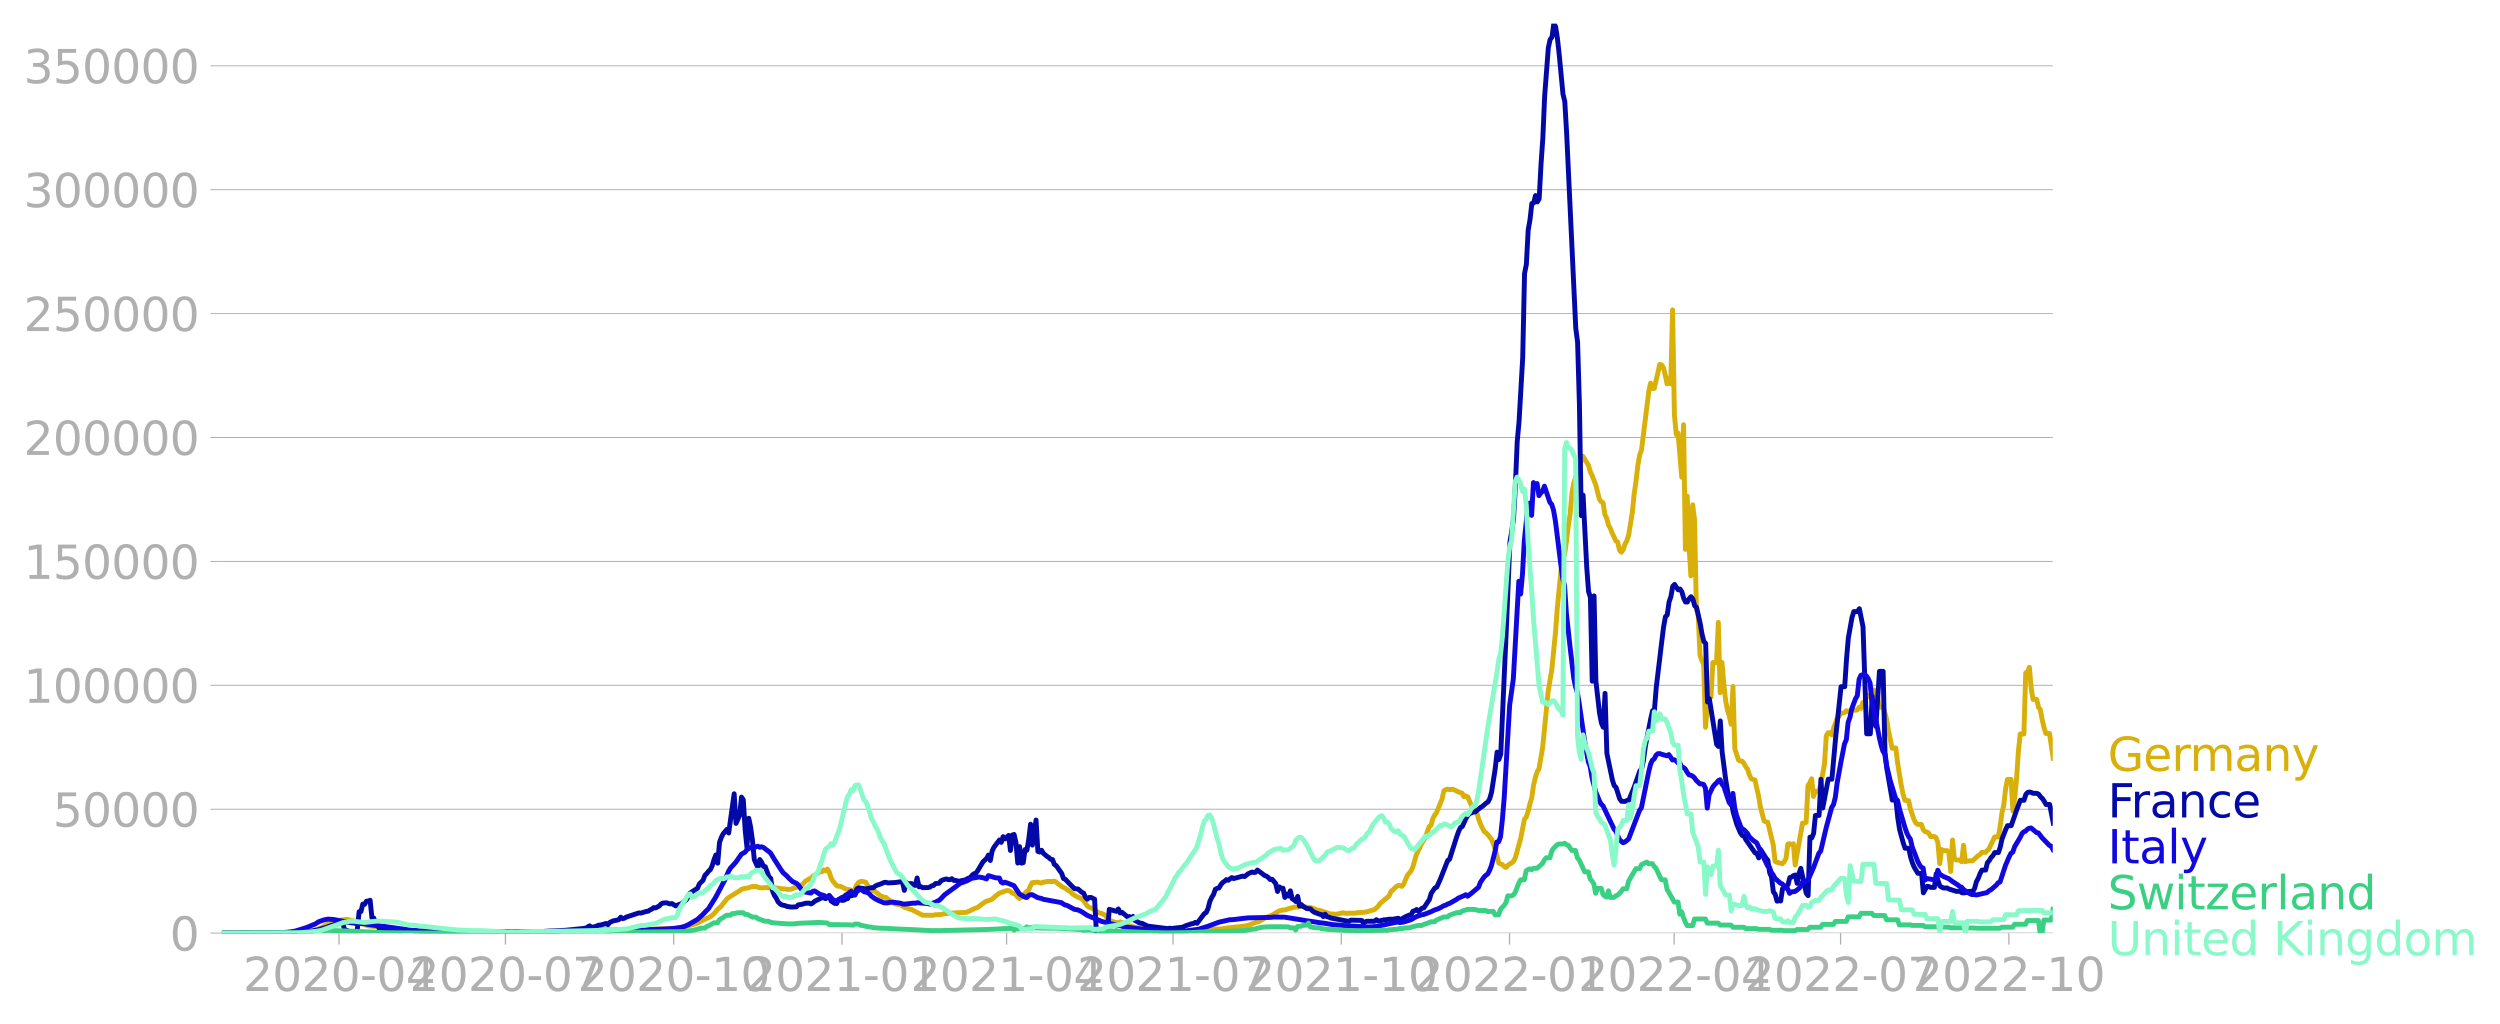 <svg xmlns="http://www.w3.org/2000/svg" xmlns:xlink="http://www.w3.org/1999/xlink" width="1015.94" height="416.199" viewBox="0 0 761.955 312.149"><defs><style>*{stroke-linejoin:round;stroke-linecap:butt}</style></defs><g id="figure_1"><path id="patch_1" d="M0 312.15h761.955V0H0v312.15z" style="fill:none"/><g id="axes_1"><path id="patch_2" d="M67.645 284.4h558V7.2h-558v277.2z" style="fill:none"/><g id="matplotlib.axis_1"><g id="xtick_1"><g id="line2d_1"><defs><path id="m197d52576b" d="M0 0v3.5" style="stroke:#b0b0b0;stroke-width:.4"/></defs><use xlink:href="#m197d52576b" x="103.321" y="284.4" style="fill:#b0b0b0;stroke:#b0b0b0;stroke-width:.4"/></g><g id="text_1" style="fill:#b0b0b0" transform="matrix(.14 0 0 -.14 74.073 302.038)"><defs><path id="DejaVuSans-32" d="M1228 531h2203V0H469v531q359 372 979 998 621 627 780 809 303 340 423 576 121 236 121 464 0 372-261 606-261 235-680 235-297 0-627-103-329-103-704-313v638q381 153 712 231 332 78 607 78 725 0 1156-363 431-362 431-968 0-288-108-546-107-257-392-607-78-91-497-524-418-433-1181-1211z" transform="scale(.016)"/><path id="DejaVuSans-30" d="M2034 4250q-487 0-733-480-245-479-245-1442 0-959 245-1439 246-480 733-480 491 0 736 480 246 480 246 1439 0 963-246 1442-245 480-736 480zm0 500q785 0 1199-621 414-620 414-1801 0-1178-414-1799Q2819-91 2034-91q-784 0-1198 620-414 621-414 1799 0 1181 414 1801 414 621 1198 621z" transform="scale(.016)"/><path id="DejaVuSans-2d" d="M313 2009h1684v-512H313v512z" transform="scale(.016)"/><path id="DejaVuSans-34" d="M2419 4116 825 1625h1594v2491zm-166 550h794V1625h666v-525h-666V0h-628v1100H313v609l1940 2957z" transform="scale(.016)"/></defs><use xlink:href="#DejaVuSans-32"/><use xlink:href="#DejaVuSans-30" x="63.623"/><use xlink:href="#DejaVuSans-32" x="127.246"/><use xlink:href="#DejaVuSans-30" x="190.869"/><use xlink:href="#DejaVuSans-2d" x="254.492"/><use xlink:href="#DejaVuSans-30" x="290.576"/><use xlink:href="#DejaVuSans-34" x="354.199"/></g></g><g id="xtick_2"><use xlink:href="#m197d52576b" id="line2d_2" x="154.049" y="284.4" style="fill:#b0b0b0;stroke:#b0b0b0;stroke-width:.4"/><g id="text_2" style="fill:#b0b0b0" transform="matrix(.14 0 0 -.14 124.8 302.038)"><defs><path id="DejaVuSans-37" d="M525 4666h3000v-269L1831 0h-659l1594 4134H525v532z" transform="scale(.016)"/></defs><use xlink:href="#DejaVuSans-32"/><use xlink:href="#DejaVuSans-30" x="63.623"/><use xlink:href="#DejaVuSans-32" x="127.246"/><use xlink:href="#DejaVuSans-30" x="190.869"/><use xlink:href="#DejaVuSans-2d" x="254.492"/><use xlink:href="#DejaVuSans-30" x="290.576"/><use xlink:href="#DejaVuSans-37" x="354.199"/></g></g><g id="xtick_3"><use xlink:href="#m197d52576b" id="line2d_3" x="205.333" y="284.4" style="fill:#b0b0b0;stroke:#b0b0b0;stroke-width:.4"/><g id="text_3" style="fill:#b0b0b0" transform="matrix(.14 0 0 -.14 176.085 302.038)"><defs><path id="DejaVuSans-31" d="M794 531h1031v3560L703 3866v575l1116 225h631V531h1031V0H794v531z" transform="scale(.016)"/></defs><use xlink:href="#DejaVuSans-32"/><use xlink:href="#DejaVuSans-30" x="63.623"/><use xlink:href="#DejaVuSans-32" x="127.246"/><use xlink:href="#DejaVuSans-30" x="190.869"/><use xlink:href="#DejaVuSans-2d" x="254.492"/><use xlink:href="#DejaVuSans-31" x="290.576"/><use xlink:href="#DejaVuSans-30" x="354.199"/></g></g><g id="xtick_4"><use xlink:href="#m197d52576b" id="line2d_4" x="256.618" y="284.4" style="fill:#b0b0b0;stroke:#b0b0b0;stroke-width:.4"/><g id="text_4" style="fill:#b0b0b0" transform="matrix(.14 0 0 -.14 227.37 302.038)"><use xlink:href="#DejaVuSans-32"/><use xlink:href="#DejaVuSans-30" x="63.623"/><use xlink:href="#DejaVuSans-32" x="127.246"/><use xlink:href="#DejaVuSans-31" x="190.869"/><use xlink:href="#DejaVuSans-2d" x="254.492"/><use xlink:href="#DejaVuSans-30" x="290.576"/><use xlink:href="#DejaVuSans-31" x="354.199"/></g></g><g id="xtick_5"><use xlink:href="#m197d52576b" id="line2d_5" x="306.788" y="284.4" style="fill:#b0b0b0;stroke:#b0b0b0;stroke-width:.4"/><g id="text_5" style="fill:#b0b0b0" transform="matrix(.14 0 0 -.14 277.54 302.038)"><use xlink:href="#DejaVuSans-32"/><use xlink:href="#DejaVuSans-30" x="63.623"/><use xlink:href="#DejaVuSans-32" x="127.246"/><use xlink:href="#DejaVuSans-31" x="190.869"/><use xlink:href="#DejaVuSans-2d" x="254.492"/><use xlink:href="#DejaVuSans-30" x="290.576"/><use xlink:href="#DejaVuSans-34" x="354.199"/></g></g><g id="xtick_6"><use xlink:href="#m197d52576b" id="line2d_6" x="357.515" y="284.4" style="fill:#b0b0b0;stroke:#b0b0b0;stroke-width:.4"/><g id="text_6" style="fill:#b0b0b0" transform="matrix(.14 0 0 -.14 328.267 302.038)"><use xlink:href="#DejaVuSans-32"/><use xlink:href="#DejaVuSans-30" x="63.623"/><use xlink:href="#DejaVuSans-32" x="127.246"/><use xlink:href="#DejaVuSans-31" x="190.869"/><use xlink:href="#DejaVuSans-2d" x="254.492"/><use xlink:href="#DejaVuSans-30" x="290.576"/><use xlink:href="#DejaVuSans-37" x="354.199"/></g></g><g id="xtick_7"><use xlink:href="#m197d52576b" id="line2d_7" x="408.8" y="284.4" style="fill:#b0b0b0;stroke:#b0b0b0;stroke-width:.4"/><g id="text_7" style="fill:#b0b0b0" transform="matrix(.14 0 0 -.14 379.552 302.038)"><use xlink:href="#DejaVuSans-32"/><use xlink:href="#DejaVuSans-30" x="63.623"/><use xlink:href="#DejaVuSans-32" x="127.246"/><use xlink:href="#DejaVuSans-31" x="190.869"/><use xlink:href="#DejaVuSans-2d" x="254.492"/><use xlink:href="#DejaVuSans-31" x="290.576"/><use xlink:href="#DejaVuSans-30" x="354.199"/></g></g><g id="xtick_8"><use xlink:href="#m197d52576b" id="line2d_8" x="460.085" y="284.4" style="fill:#b0b0b0;stroke:#b0b0b0;stroke-width:.4"/><g id="text_8" style="fill:#b0b0b0" transform="matrix(.14 0 0 -.14 430.837 302.038)"><use xlink:href="#DejaVuSans-32"/><use xlink:href="#DejaVuSans-30" x="63.623"/><use xlink:href="#DejaVuSans-32" x="127.246"/><use xlink:href="#DejaVuSans-32" x="190.869"/><use xlink:href="#DejaVuSans-2d" x="254.492"/><use xlink:href="#DejaVuSans-30" x="290.576"/><use xlink:href="#DejaVuSans-31" x="354.199"/></g></g><g id="xtick_9"><use xlink:href="#m197d52576b" id="line2d_9" x="510.254" y="284.4" style="fill:#b0b0b0;stroke:#b0b0b0;stroke-width:.4"/><g id="text_9" style="fill:#b0b0b0" transform="matrix(.14 0 0 -.14 481.006 302.038)"><use xlink:href="#DejaVuSans-32"/><use xlink:href="#DejaVuSans-30" x="63.623"/><use xlink:href="#DejaVuSans-32" x="127.246"/><use xlink:href="#DejaVuSans-32" x="190.869"/><use xlink:href="#DejaVuSans-2d" x="254.492"/><use xlink:href="#DejaVuSans-30" x="290.576"/><use xlink:href="#DejaVuSans-34" x="354.199"/></g></g><g id="xtick_10"><use xlink:href="#m197d52576b" id="line2d_10" x="560.982" y="284.4" style="fill:#b0b0b0;stroke:#b0b0b0;stroke-width:.4"/><g id="text_10" style="fill:#b0b0b0" transform="matrix(.14 0 0 -.14 531.734 302.038)"><use xlink:href="#DejaVuSans-32"/><use xlink:href="#DejaVuSans-30" x="63.623"/><use xlink:href="#DejaVuSans-32" x="127.246"/><use xlink:href="#DejaVuSans-32" x="190.869"/><use xlink:href="#DejaVuSans-2d" x="254.492"/><use xlink:href="#DejaVuSans-30" x="290.576"/><use xlink:href="#DejaVuSans-37" x="354.199"/></g></g><g id="xtick_11"><use xlink:href="#m197d52576b" id="line2d_11" x="612.266" y="284.4" style="fill:#b0b0b0;stroke:#b0b0b0;stroke-width:.4"/><g id="text_11" style="fill:#b0b0b0" transform="matrix(.14 0 0 -.14 583.018 302.038)"><use xlink:href="#DejaVuSans-32"/><use xlink:href="#DejaVuSans-30" x="63.623"/><use xlink:href="#DejaVuSans-32" x="127.246"/><use xlink:href="#DejaVuSans-32" x="190.869"/><use xlink:href="#DejaVuSans-2d" x="254.492"/><use xlink:href="#DejaVuSans-31" x="290.576"/><use xlink:href="#DejaVuSans-30" x="354.199"/></g></g></g><g id="matplotlib.axis_2"><g id="ytick_1"><path id="line2d_12" d="M67.645 284.4h558" clip-path="url(#p862f426727)" style="fill:none;stroke:#b0b0b0;stroke-width:.3;stroke-linecap:square"/><g id="line2d_13"><defs><path id="m47f27cca25" d="M0 0h-3.5" style="stroke:#b0b0b0;stroke-width:.3"/></defs><use xlink:href="#m47f27cca25" x="67.645" y="284.4" style="fill:#b0b0b0;stroke:#b0b0b0;stroke-width:.3"/></g><use xlink:href="#DejaVuSans-30" id="text_12" style="fill:#b0b0b0" transform="matrix(.14 0 0 -.14 51.737 289.719)"/></g><g id="ytick_2"><path id="line2d_14" d="M67.645 246.636h558" clip-path="url(#p862f426727)" style="fill:none;stroke:#b0b0b0;stroke-width:.3;stroke-linecap:square"/><use xlink:href="#m47f27cca25" id="line2d_15" x="67.645" y="246.636" style="fill:#b0b0b0;stroke:#b0b0b0;stroke-width:.3"/><g id="text_13" style="fill:#b0b0b0" transform="matrix(.14 0 0 -.14 16.108 251.955)"><defs><path id="DejaVuSans-35" d="M691 4666h2478v-532H1269V2991q137 47 274 70 138 23 276 23 781 0 1237-428 457-428 457-1159 0-753-469-1171Q2575-91 1722-91q-294 0-599 50Q819 9 494 109v635q281-153 581-228t634-75q541 0 856 284 316 284 316 772 0 487-316 771-315 285-856 285-253 0-505-56-251-56-513-175v2344z" transform="scale(.016)"/></defs><use xlink:href="#DejaVuSans-35"/><use xlink:href="#DejaVuSans-30" x="63.623"/><use xlink:href="#DejaVuSans-30" x="127.246"/><use xlink:href="#DejaVuSans-30" x="190.869"/><use xlink:href="#DejaVuSans-30" x="254.492"/></g></g><g id="ytick_3"><path id="line2d_16" d="M67.645 208.872h558" clip-path="url(#p862f426727)" style="fill:none;stroke:#b0b0b0;stroke-width:.3;stroke-linecap:square"/><use xlink:href="#m47f27cca25" id="line2d_17" x="67.645" y="208.872" style="fill:#b0b0b0;stroke:#b0b0b0;stroke-width:.3"/><g id="text_14" style="fill:#b0b0b0" transform="matrix(.14 0 0 -.14 7.2 214.191)"><use xlink:href="#DejaVuSans-31"/><use xlink:href="#DejaVuSans-30" x="63.623"/><use xlink:href="#DejaVuSans-30" x="127.246"/><use xlink:href="#DejaVuSans-30" x="190.869"/><use xlink:href="#DejaVuSans-30" x="254.492"/><use xlink:href="#DejaVuSans-30" x="318.115"/></g></g><g id="ytick_4"><path id="line2d_18" d="M67.645 171.108h558" clip-path="url(#p862f426727)" style="fill:none;stroke:#b0b0b0;stroke-width:.3;stroke-linecap:square"/><use xlink:href="#m47f27cca25" id="line2d_19" x="67.645" y="171.108" style="fill:#b0b0b0;stroke:#b0b0b0;stroke-width:.3"/><g id="text_15" style="fill:#b0b0b0" transform="matrix(.14 0 0 -.14 7.2 176.427)"><use xlink:href="#DejaVuSans-31"/><use xlink:href="#DejaVuSans-35" x="63.623"/><use xlink:href="#DejaVuSans-30" x="127.246"/><use xlink:href="#DejaVuSans-30" x="190.869"/><use xlink:href="#DejaVuSans-30" x="254.492"/><use xlink:href="#DejaVuSans-30" x="318.115"/></g></g><g id="ytick_5"><path id="line2d_20" d="M67.645 133.344h558" clip-path="url(#p862f426727)" style="fill:none;stroke:#b0b0b0;stroke-width:.3;stroke-linecap:square"/><use xlink:href="#m47f27cca25" id="line2d_21" x="67.645" y="133.344" style="fill:#b0b0b0;stroke:#b0b0b0;stroke-width:.3"/><g id="text_16" style="fill:#b0b0b0" transform="matrix(.14 0 0 -.14 7.2 138.663)"><use xlink:href="#DejaVuSans-32"/><use xlink:href="#DejaVuSans-30" x="63.623"/><use xlink:href="#DejaVuSans-30" x="127.246"/><use xlink:href="#DejaVuSans-30" x="190.869"/><use xlink:href="#DejaVuSans-30" x="254.492"/><use xlink:href="#DejaVuSans-30" x="318.115"/></g></g><g id="ytick_6"><path id="line2d_22" d="M67.645 95.58h558" clip-path="url(#p862f426727)" style="fill:none;stroke:#b0b0b0;stroke-width:.3;stroke-linecap:square"/><use xlink:href="#m47f27cca25" id="line2d_23" x="67.645" y="95.581" style="fill:#b0b0b0;stroke:#b0b0b0;stroke-width:.3"/><g id="text_17" style="fill:#b0b0b0" transform="matrix(.14 0 0 -.14 7.2 100.9)"><use xlink:href="#DejaVuSans-32"/><use xlink:href="#DejaVuSans-35" x="63.623"/><use xlink:href="#DejaVuSans-30" x="127.246"/><use xlink:href="#DejaVuSans-30" x="190.869"/><use xlink:href="#DejaVuSans-30" x="254.492"/><use xlink:href="#DejaVuSans-30" x="318.115"/></g></g><g id="ytick_7"><path id="line2d_24" d="M67.645 57.817h558" clip-path="url(#p862f426727)" style="fill:none;stroke:#b0b0b0;stroke-width:.3;stroke-linecap:square"/><use xlink:href="#m47f27cca25" id="line2d_25" x="67.645" y="57.817" style="fill:#b0b0b0;stroke:#b0b0b0;stroke-width:.3"/><g id="text_18" style="fill:#b0b0b0" transform="matrix(.14 0 0 -.14 7.2 63.136)"><defs><path id="DejaVuSans-33" d="M2597 2516q453-97 707-404 255-306 255-756 0-690-475-1069Q2609-91 1734-91q-293 0-604 58T488 141v609q262-153 574-231 313-78 654-78 593 0 904 234t311 681q0 413-289 645-289 233-804 233h-544v519h569q465 0 712 186t247 536q0 359-255 551-254 193-729 193-260 0-557-57-297-56-653-174v562q360 100 674 150t592 50q719 0 1137-327 419-326 419-882 0-388-222-655t-631-370z" transform="scale(.016)"/></defs><use xlink:href="#DejaVuSans-33"/><use xlink:href="#DejaVuSans-30" x="63.623"/><use xlink:href="#DejaVuSans-30" x="127.246"/><use xlink:href="#DejaVuSans-30" x="190.869"/><use xlink:href="#DejaVuSans-30" x="254.492"/><use xlink:href="#DejaVuSans-30" x="318.115"/></g></g><g id="ytick_8"><path id="line2d_26" d="M67.645 20.053h558" clip-path="url(#p862f426727)" style="fill:none;stroke:#b0b0b0;stroke-width:.3;stroke-linecap:square"/><use xlink:href="#m47f27cca25" id="line2d_27" x="67.645" y="20.053" style="fill:#b0b0b0;stroke:#b0b0b0;stroke-width:.3"/><g id="text_19" style="fill:#b0b0b0" transform="matrix(.14 0 0 -.14 7.2 25.372)"><use xlink:href="#DejaVuSans-33"/><use xlink:href="#DejaVuSans-35" x="63.623"/><use xlink:href="#DejaVuSans-30" x="127.246"/><use xlink:href="#DejaVuSans-30" x="190.869"/><use xlink:href="#DejaVuSans-30" x="254.492"/><use xlink:href="#DejaVuSans-30" x="318.115"/></g></g></g><path id="line2d_28" d="m67.645 284.4 22.855-.104 2.23-.169 2.23-.36.557-.082 2.787-1.083 1.115-.722 1.115-.537.558-.387.557-.218 3.902-.564 3.345.786.557.336 1.673.476 1.114.437 3.903.405 1.114.245 6.132.789 1.115.013 6.69.252 1.672.063 15.05.088 2.788-.13 3.902.126 12.264-.02 5.017-.139 10.591-.433 1.672-.1 8.92.102 1.672-.093 2.23-.076 7.246-.332 2.23-.104 3.345-.652 1.115-.362 1.115-.277 1.672-.831 1.115-.563 1.115-.497.557-.265 1.115-.924 1.115-1.345 1.115-.96.557-.796.558-.592.557-.803 1.115-.792 2.23-1.384.557-.304.558-.469 1.115-.335.557.002 1.115-.34.557-.219.558.101.557-.1.558.274 1.115.198 1.672-.146.557.13 2.23.01 2.23.317.557-.005.558.147 1.115-.045.557-.175.558-.341 1.114-.174.558-.383.557-.176 1.115-1.246.558-.262.557-.435.558-.04.557-.747 2.23-1.357.557-.03.558-.55.557.322.557-.568.558.89.557 1.817.558.972 1.115 1.328.557.246.558-.038 1.672.843 1.672.36.558.665.557-.963.558-1.295.557-.715.557-.286.558-.098 1.115.31.557 1.022.558.65.557.33.558.578.557.154 1.115.906.557.486 1.115.42.558.044.557.535 1.672 1.02.558.442 1.672.268 1.115.738 1.115.318.557.278.558.116 3.345 1.729 3.344.012.558-.168 1.672-.046 1.115-.275 1.672-.126 1.672-.12 1.115-.041 2.23-.1 2.787-1.306.558-.132 1.672-1.304 1.115-.68 1.115-.336.557-.256 1.115-.997 1.115-.85 1.672-.59.558-.178.557-.034.558.253.557.537.558.149.557.287.558.796.557.42.557-.386 1.673-1.767.557-.423.558-1.297.557-.973 1.672-.151 1.115.324.558-.344.557-.01.558-.185 1.672.038.557-.147.558.286.557.516.558.347.557.48 1.115.565 1.672 1.125.558.63 1.672.984.558.152.557.338.557.489 1.115 1.612.558.448 1.115.37 1.672 1.247 1.115.28 1.115.543.557.907.558.646 1.115.329.557.309 1.115.09.557-.248.558.18 1.115.793 1.115.245.557.063 1.115.336 3.344.537 1.115.348 1.673.178 9.476.251 6.132-.459 3.902-.312 1.115-.1 1.115-.174 5.574-.612 1.115-.23 2.23-.893 1.115-.256 2.23-1.32 1.115-.417.557-.198 2.23-1.34 1.115-.244h.557l1.672-.57.558-.058.557-.22 1.673-.13.557-.184.558.138.557-.04.557.335.558-.083 1.115.163 1.672.73.558.001 3.344 1.15.558-.048 1.115.13 2.23-.483.557.174 3.344-.065.558-.156 1.672-.06 1.115-.197 1.115-.341 1.115-.296 1.115-.95.557-.87 2.787-2.337.558-1.29 1.672-1.58.558-.334.557-.036.557.303.558-.638 1.115-2.688 1.115-1.35.557-1.188 1.115-3.833 1.672-3.513.558-.873.557-1.102 1.115-3.057.558-.467.557-2.033.557-.996.558-.759 1.672-4.092.558-2.53.557-.345.558-.18.557.138 1.115-.08 1.672.802 1.115.418.557 1.046.558-.26.557.28 1.115 2.576.558 1.016 1.115 1.222.557 1.974.557 1.504 1.115 2.288.558.356.557.61 1.115 1.407.558 1.267.557 1.677 1.115 4.3 1.115.487.557.606.558.233.557-.627.558-.45.557-.261.557-.497.558-1.023 1.672-5.992 1.115-5.776.558-.727.557-1.633.557-2.321.558-1.843.557-3.872.558-2.388.557-1.721.558-.96 1.115-6.539 1.672-16.993 1.115-6.71 1.115-11.245.557-7.51 1.115-11.188.557-3.618.558-1.61.557-3.848.558-4.801.557-3.559.558-6.332.557-3.091 1.115-3.362.557-.75.558-2.779.557-1.267 1.673 2.666.557 2.028.557 1.118 1.115 2.86 1.115 4.403.558.77.557.28.558 3.594.557 1.179.557 2.082.558 1.004.557 1.432 1.115 2.335.558.41.557 2.442.558.61.557-.74.557-1.766.558-.969.557-1.734 1.115-6.92.558-5.62.557-3.802.558-4.842.557-3.207.557-1.505 2.23-17.913.558-2.498.557 1.599.558.007 1.672-7.314.557.145.558.886.557 2.22.558 2.677.557-1.648.558 1.646.557-22.561.557 31.997.558 5.996.557-.427 1.115 13.428.558-15.994.557 38.004.557-16.264.558 15.212.557 9.106.558-21.627.557 4.504.558 27.12.557 1.985.558 12.203.557 1.693.557 1.112.558 19.201.557-6.466.558-2.261.557-.524.558-10.521 1.115.108.557-12.334.557 21.426.558-9.218.557 6.485.558 5.155.557 2.963.558 1.732.557 2.512.558-11.505.557 18.946 1.115 3.408.557.348.558.074.557.642.558 1.038.557.778.558 1.734.557 1.122.557.252.558.113 1.115 4.992.557 3.263 1.115 4.27.558.251.557.115 1.672 6.877.558 5.077.557.26 1.673.447.557-.628.557-.949.558-4.406.557-.12.558.292.557-.282.558 6.488 2.23-12.76h.557l.557-.216.558-11.231.557-.83.558-1.241.557 5.369.557-1.61.558-.001.557-.169.558-1.862 1.115-6.161.557-8.64.558-.979h.557l.557.663.558-2.075 1.115-3.024.557-.53.558-1.007h.557l.558-.169.557-.557.557.348.558-.295.557-.5.558.297h.557l.558-.122.557-.78.558.336.557-1.807.557.867.558-2.927h.557l.558.377.557-.643.558-1.445.557 1.675.558.203.557 3.349h1.115l.557 1.641.558 2.074.557 3.506 1.115 5.29 1.115-.093.557 4.616 1.115 6.86.558 2.729.557 1.768 1.115.093.557 2.59 1.115 3.204.558 1.043.557.405h1.115l.558 1.614.557.577.557.13.558.336.557 1.032 1.115-.006.558.36.557 1.56.558 6.331.557-4.296.557.33 1.115.006.558.637.557 5.712.558-9.57.557 5.677.558.418h1.114l.558.518.557-5.017.558 5.033.557-.223 1.115-.088h.558l1.672-1.563.557-.297.558-.696h1.115l1.115-1.157 1.672-3.546h1.115l.557-3.134.558-4.218.557-2.361.557-4.917.558-2.902h1.115l.557 9.634.558-4.07.557-5.787.558-8.388.557-5.223h1.115l.557-18.617.558-.347.557-1.372.558 6.465.557 3.318h1.115l.557 2.426.558.72.557 3.065.558 2.364.557 1.82h1.115l1.115 7.532h0" clip-path="url(#p862f426727)" style="fill:none;stroke:#d8b009;stroke-width:1.5;stroke-linecap:square"/><path id="line2d_29" d="m67.645 284.4 22.298-.107 2.787-.224 2.23-.309 2.23-.435 1.114-.375 1.115-.299 2.23-.79.557-.107.558-.581.557-.203.558.196.557-.155.558 2.344 1.115.372.557.673h1.672l.558-1.151.557-5.384.558-.052.557-2.259.558.07.557-.949.557-.035.558-.255.557 5.358.558.075.557 1.595.558.152.557 1.541.558-.1.557.23.557.05 1.115-.184.558.351.557-.316.558.247 1.114.125 1.115.554.558-.603 1.672.08 1.672.077.558.39 7.804.19.558-.332.557.017 1.115-.207 1.115.089.557.367 1.115-.109.558.132 1.672-.127.557-.415.558.43 2.787-.017 3.345-.017 2.787.023.557.081 2.23-.135 1.115.088 1.672-.087 2.787.02h1.115l2.788-.005 3.344-.223 1.673-.06 1.672-.098 1.672-.092 5.017-.505 1.115-.172 1.115-.664.557.445 1.115-.204 1.115-.45.558-.029 1.672-.489.557.378.558-.693 1.115-.503 1.115-.192.557-.163.557-.734.558.443.557-.133.558-.339 3.902-1.293.557.073 1.115-.34.558-.18.557-.05.558-.4.557-.24.557-.453.558.085 1.115-.564.557-.612.558-.31 1.115-.081 1.114.358.558-.122 1.115.706 1.115-.449.557-.144.558-.357 1.114-.967 1.115-2.024 2.23-1.445.558-1.333 1.114-1.086.558-1.494.557-.547.558-.729.557-.48.558-1.192.557-1.858.557-1.416.558 2.506.557-6.336.558-1.52.557-1.094 1.115-1.343.558 1.097 1.672-11.954.557 9.028 1.115-2.445.558-5.562.557.821.558 9.136.557 5.393.557-8.904.558 2.726.557 3.972.558 5.902 1.115 2.454.557-2.48.558.815.557 1.27.557.094 1.115 3.059.558.538.557 3.85.558 1.304.557.84.558 1.132.557.56.557.364 1.115.24.558.273.557.024.558.136 1.672-.075.557-.604 1.115-.166 1.115-.328 1.115-.04.558.25.557-.328.557-.488 2.23-1.075.558-.014.557.295 1.115-.832.557 1.547 1.115.738.558.04.557-1.244 1.115.283.557-.04.558-.392.557-.105.558-1.008.557.144.558-.19.557-.055.558-1.803.557-.373 1.115.145 1.115.182 1.672-.365.558.002.557-.46.557-.305 1.115-.365 1.115-.484.558-.054.557.203 2.23-.124 1.672-.236.558.059.557 2.567.558-2.414.557.373 1.115-.036.557.466.558.107.557-2.272.558 2.687.557-.07.558.328 1.672-.029.557-.155.558-.37.557-.122.558-.58 1.114-.091.558-.7.557-.312 1.115-.305.558.225.557-.008.558-.289.557.509.557.014 1.115.262 1.115-.292.558-.033 1.115-.61.557-.17.557-.687.558-.498.557-.1.558-.739 1.672-2.792 1.115-1.057.557-1.007.558 1.654.557-2.9.558-1.142 1.672-2.213.558.724.557-1.73.557.685 1.115-1.06.558 4.582.557-4.695.558-.182.557 2.446.558 6.271.557-5.001.557 5.019.558-.134.557-4.02.558.241.557-3.353.558-4.594.557 6.365 1.115-7.634.557 9.551.558.199.557-.534.558.926 1.115.945.557.348.557.526.558.081.557 1.484.558.365 1.672 2.359.558 1.573.557.237 1.672 1.76 1.115 1.085 1.115.136 1.115.981.557.243.558 1.306.557.55.558-.53.557-.005 1.115.54.558 10.342h3.344l.558-7.246 2.23.602.557-.723.557 1.22.558-.176 1.672 1.368.558-.087.557.413.557-.455.558 1.196 1.115.621.557.238.558.052 1.672.832 6.132.762.557-.128.558.103 3.344-.397 1.115-.484 1.673-.571.557-.05.557-.364.558.284 2.23-2.967.557-.315.558-1.215.557-2.171.557-1.192.558-.914.557-1.59.558-.292.557-.132.558-.961.557-.686.558-.359.557-.529.557.203 1.115-.825.558.305 2.787-.755.557.148 1.115-.879 1.115-.511.558.154.557-.087.557-.667 2.23 1.685.558.185.557.428.558.592.557-.085 1.115 1.298.557 2.426.558-1.394.557.396.558.025.557 2.793.558-1.017.557.597.557-1.594.558 2.406.557.347.558.5.557-1.565.558 2.934.557-.428.558.562 1.114.65 1.115.088.558.598.557.403 1.673.655.557.084.557.613.558-.728.557.764.558.116.557.281 5.575 1.038.557-.376 3.345.08.557.876.558-.48.557-.15 2.23.016.557-.483.558.364.557-.029 1.115-.28 1.115-.101.557-.108 1.115.016 1.673-.311.557.503 1.672-.983 1.115-.483.558-.038.557-1.129.558-.176.557-.35.557.56 1.115-.967.558-.115 1.672-2.534.558-1.876 1.114-1.648.558-.22 1.115-2.47 2.23-5.667.557-.347 2.23-7.001.557-1.551.558-1.14.557-.333 1.115-2.451.557-.911.558-.571 1.115-.448.557-.05 1.672-1.375.558-.322 1.115-.997.557-.327.558-1.022.557-2.006 1.115-7.198.557-4.971.558 2.241.557-1.656 1.115-24.905.558-12.398 1.115-27.253.557-3.316.557-3.993.558-9.945.557-13.39.558-6.08 1.115-19.485.557-25.643.558-2.854.557-10.45.557-3.19.558-4.909.557-.16.558-2.259.557 1.939.558-.941.557-10.407.558-8.058.557-12.832 1.115-14.72.557-2.537.558-.736.557-4.109.558.954.557 3.638.558 5.088 1.114 11.772.558 2.269.557 9.56 2.787 59.522.558 4.273.557 18.994.558 33.88.557-6.25 1.115 21.981.558 7.431.557 1.752.557 25.542.558-25.989.557 25.973 1.115 9.765.558 2.972.557 1.309.558-10.31.557 18.274 1.672 8.082.558 1.77.557.51 1.115 3.485.558.778 1.114.035.558-.294.557-.06 1.673-4.106 1.672-4.809.557-.68.558-2.555.557-4.169 1.673-8.59.557-2.4.558-.206.557-6.884 1.672-13.946.558-4.468.557-3.118.558-.569.557-3.936.558-1.615.557-3.147.557-.587 1.115 1.652.558-.25.557.855.558 1.955.557 1.15.557.005.558-1.043.557-.581.558.71.557 2.049.558.482 1.115 4.864.557 3.258.557 2.267.558.618.557 17.832.558-1.001 2.23 13.933.557.62.557-7.769.558 9.494 1.115 8.58.557 3.354.558 2.399.557.572.558 3.278 1.114 3.818 1.115 2.618.558.799.557.15.558 1.15 2.787 4.003.557.152.558 1.374.557-2.578 1.673 2.667.557.634.557 3.84.558 1.235.557 4.569.558.713.557 2.107.558-.116.557.057.558-3.703 1.114-.78.558-.447.557-2.19.558-.172.557-.443.558-.167.557 2.536.557-2.987.558-1.594 1.672 7.644.558.668.557-17.797.558.203.557-1.395.557-5.452 1.115-.01.558-11 .557 8.75 1.673-8.79h1.114l1.115-12.433 1.673-15.753h1.115l.557-8.47.557-6.431 1.115-6.244.558-1.74h1.115l.557-.873 1.115 5.496 1.115 32.617h1.115l.557-11.476.558 5.158.557 4.055 1.115-16.772h1.115l.557 24.588.558 4.993 1.672 9.661h1.115l.557 5.38.558 3.615 1.115 4.06.557 1.62h1.115l.557 2.675.558 1.8.557 1.314 1.115 1.853h1.115l.558 5.942 1.114-1.987.558.078.557.268h1.115l.558-4.158.557 2.13.558 1.566.557.4.557.233h1.115l.558.322 2.23.704h1.114l.558.41.557.08 1.115-.193.558-.29h1.115l.557-.927.557-2.052.558-1.02.557-1.448.558-1.035h1.115l.557-2.264.558-.636.557-.937.557-.559.558-.953h1.115l.557-1.658.558-2.522 1.114-2.86.558-1.158h1.115l1.672-4.814 1.115-2.92h1.115l.557-1.784.558-.604.557-.136.558.139.557.266h1.115l.557.268.558.768.557.527.558.802.557 1.037h1.115l1.115 5.678h0" clip-path="url(#p862f426727)" style="fill:none;stroke:#0309a6;stroke-width:1.5;stroke-linecap:square"/><path id="line2d_30" d="m67.645 284.4 17.28-.094 2.788-.19 2.23-.329 3.344-1.035 2.788-1.149 1.114-.701 1.673-.566 1.115-.204 1.672.108 2.23.421 1.672.366 1.115.158 1.672.22 2.23.092 1.115.172 1.115.179 1.672.236.558-.076 1.672.296 8.919 1.246 1.115.025 5.574.332 13.379.284 2.23.034 3.344-.035 9.477.058 12.264-.056 9.476-.251 6.69-.51 2.787-.064 2.23-.062 3.344.033 5.017-.183 2.787-.167 2.23-.338 1.115-.309 1.115-.516 2.787-1.618 1.672-1.53 1.115-1.183.558-.537 2.23-3.56 2.787-5.275 1.115-2.595.557-.932 1.672-1.84 1.673-2.422 1.115-.618.557-.74 1.115-.634.557-.335.558.276 1.115-.372.557.313.558-.142.557.194 1.672 1.272.558.478 1.115 1.876 1.115 1.734 1.114 1.742.558.707 1.115.973.557.624 1.115 1.024 1.115.481.557.487 1.115 1.53.558.58 2.23.405.557-.52.557-.133 1.673 1.053 1.115.29.557.394.557.021.558-.392 1.115 1.302 1.115.474.557-.248.558-.587.557-.342.557-.153.558-.573.557-.24 1.115-.893 1.115 1.05.558-.879.557-.472.557-.187.558.122.557.491 1.115.276.558.396.557.656 1.115.804 1.115.582 1.672.69 1.115.02.558-.175 1.114-.025 2.23.276.558.217.557.076 2.787-.299.558.025.557-.16 3.345.277.557.15 1.673-.579 1.114-.561.558-.468 1.115-1.201 3.344-2.443 1.673-1.245.557-.084.558-.287.557-.155 1.672-.861 1.673-.28.557-.083 1.115.197 1.115.365.557-.998 2.23.677 1.115.057.558 1.251.557.29.557-.285 1.115.394 1.115.45.558.24 1.672 2.532 1.672.968.558.097.557-.612.558-.267.557.026 1.672.89 1.115.246.558.25 5.574 1.037.558.433.557.27.557.138 2.23 1.187 1.115.186 1.115.529 1.672 1.103 1.673.719 2.787 1.158 1.672.405 2.23.592 1.672.264 1.115.363 2.23.293 6.132.72 5.017.39 2.787-.023 2.787-.119 3.902-.528 2.788-.882 3.344-1.253 1.673-.379 1.672-.369 1.115-.042 1.672-.21 1.672-.196 1.115-.12 6.69-.134 1.114-.128 3.345.053 2.23.356 2.787.446 1.672.295 2.23.297 1.673.272 1.672.203 2.23.39 2.787.23 3.344.232 5.017.269 2.23-.148 6.132-1.293.558-.03.557.131 1.115-.176 2.23-.684 1.672-.962 1.672-.57.558-.07 2.23-.844 1.114-.555 1.115-.37 1.115-.582.558-.338.557-.143.558-.348.557-.169 2.23-1.265.557-.405 1.672-.711.558-.31.557.463 1.115-.85 2.23-1.897.557-1.466 1.115-1.635.558-.549.557-.378.558-1.091.557-1.418 1.115-4.365.557-2.884.558-.062.557-1.575.558-5.127.557-6.656 1.673-28.328 1.114-7.93 1.673-29.783.557 3.88.558-6.073.557-10.197 1.115-10.687.557-.768.558 3.76.557-9.988.558.496.557-.196.558 3.67.557-.82.558-.514.557-1.542 1.672 4.947.558.617.557 1.818.558 3.24 1.672 13.377.557 4.141.558 2.162.557 8.413 1.115 10.218 1.115 9.46.557 2.716.558 1.73.557 3.33 1.673 11.636 1.115 6.212.557 1.383.557 3.389 1.115 4.31 1.115 2.732.558 1.094.557.463 3.345 7.06.557.669 1.115 2.613 1.115.93.557-.216 1.115-.906 3.345-8.756.557-.76 2.23-10.986.558-2.27.557-1.245.558-.405.557-1.132.557-.454.558-.03 1.115.36 1.115.305.557-.366 1.115 1.644.557-.07.558.346.557.605.558.025.557 1.228.558.164.557.458.557 1.014.558.754.557.118.558.283.557.524.558.788 1.115 1.063.557-.012.557.18.558 1.092.557 6.12.558-4.084 1.115-2.355.557-.701.558-.496.557-.722.557-.287.558 1.296.557.643 1.115 3.384.558 1.646.557.67.558-3.498.557 4.4.557 2.3 1.115 3.05.558 1.119.557.178 1.115 1.205.558.996 1.114 1.056 1.115.77 3.345 7.073.557.405.558 1.531.557.732.558 1.063 1.672 1.486.558.235 1.114 1.225.558.34.557 1.308.558-.452 1.115-.124 1.114-.86.558-.627.557-1.33.558.039.557-.41.558-.22 1.672-3.746 1.672-4.49.558-.673 1.672-7.105 1.672-6.173.558-.876.557-2.254.558-4.38 1.115-6.18 1.115-5.683.557-1.28.557-5.271.558-1.571.557-2.606 1.115-3.013.558-.933.557-5.058.558-1.191.557-.17.557-.026.558.423.557.811.558 1.356.557 5.58 1.115 5.151 1.115 5.758.557 2.397.558 1.847.557.856.558 3.501 1.115 4.652 1.672 5.476.557.496.558 2.54 1.672 5.667.558 1.65.557 1.144.557.814.558 2.376 1.672 4.35.558 1.102.557.777.558.225.557 3.683.557-.492 2.23.378.558-.056.557-2.85.558 1.173 1.114.707 1.115.476.558.223 1.115.846 1.672 1.07.557.48.558.188.557.673 1.115.801 1.115.663.558.14.557-.07.557.183 3.345-.75.558-.565.557-.252 1.672-1.455.558-.724.557-.189 1.672-5.081 1.115-2.6.558-1.091.557-.358.558-1.66 1.672-2.8.557-1.15.558-.597.557-.191.558-.61.557-.272.558-.093 1.672 1.408.557.114 1.115 1.468 2.23 2.319.558.261.557 1.04h0" clip-path="url(#p862f426727)" style="fill:none;stroke:#1007e1;stroke-width:1.5;stroke-linecap:square"/><path id="line2d_31" d="m67.645 284.4 25.085-.1 2.787-.156 1.672-.307.558-.006 1.115-.205 1.115-.06 7.246.24 10.034.451 11.15.108 16.723.018 36.79-.158 26.758-.303 2.787-.44 1.115-.268 1.115-.33h1.115l.557-.504.558-.169 1.672-.965h1.115l.557-.939 1.115-.643.558-.446.557-.277h1.115l.557-.484.558-.02 1.115-.237 1.672-.022.558.499.557.015.557.195 1.115.634h1.115l.558.482 1.115.386 1.114.4h1.115l.558.333 1.115.168 3.902.284 2.23-.002 1.114-.16 6.132-.266 1.673.078 1.114.08.558.484 6.132.076 1.115.112.557-.348h1.115l.557.34 2.788.571h.557l.558.197 2.23.148 2.23.082 2.229.135 1.672.086 2.23.074 2.23.104 4.46.25 2.786.022 15.051-.363 2.788-.126 1.672-.11 1.672-.054h1.115l.558.493.557-.324 1.672-.07h1.115l.558-.602.557.29 1.115-.008 3.345.109 4.46.045 7.246.422.557.182 1.115-.081h.558l1.115.126.557-.002.558-.129.557.248.557-.13h.558l.557.287.558-.165 1.115.082.557-.098.558.13h.557l.557-.186.558.217 7.804.345 1.115.045 6.132.109 7.247-.093 2.23-.121 1.114-.032 1.673-.104 4.46-.11 3.901-.078 2.787-.183 2.788-.429h.557l.557-.262 1.673-.332 2.23-.12 3.344.002 2.23.034.557.298h1.115l.558.669.557-1.09 1.115-.069.558-.312h1.114l.558-.654.557 1.167 1.673.28h1.115l.557.218 2.23.29 2.23.095 2.23.134 1.672.078 2.23.066 8.361-.105.557-.1.558.134.557-.204 2.788-.215.557-.21.557.078 1.115-.245h1.115l1.115-.34 1.672-.384h1.115l.558-.33 1.115-.34 1.115-.472h1.114l.558-.527 2.23-.923h1.115l.557-.52 2.23-.794h1.115l.557-.485 1.672-.52 2.23.03 1.115.33 2.23-.003.557.319 1.673-.083.557 1.073h1.115l.557-1.695 1.115-1.216.558-.818.557-2.049h1.115l.557-.243.558-.797 1.115-2.88.557-.976h1.115l.558-2.72.557-.416.557-.192.558.254.557-.447h1.115l1.673-1.502.557-1.069.557-.628h1.115l.558-2.09.557-.81 1.115-1.104.558-.19h1.114l.558-.236.557.422.558.218 1.115 1.561h1.114l.558 2.246.557.645 1.673 3.628h1.115l.557 2.121.557.695.558.874.557 2.841.558-1.497h1.115l.557 1.801.558.562.557.283.557-1.891.558 1.99h1.115l.557-.479.558-.177 1.115-1.162.557-.807h1.115l.557-2.308 2.23-3.825h1.115l.557-1.19 1.115-.563.558-.242.557.484h1.115l.558.88.557.564 1.115 2.36.557 1.116h1.115l.558 2.877 2.23 3.903h1.114l.558 3.705.557-.753.558 1.77.557 1.382.557 1.058h1.673l.557-2.001h3.345l.557 1.261h3.345l.557.593h3.345l.558.66h3.344l.558.399h3.344l.558.232h3.344l.558.287h3.345l.557.128h3.345l.557-.363h3.345l.557-.682h3.345l.557-.874h3.345l.557-.906h3.345l.557-1.395h3.345l.558-1.072h3.344l.558.671h3.344l.558 1.297h3.344l.558 1.551h3.344l.558.172h3.345l.557.384h3.345l.557.126h3.345l.557.182 7.247.09 1.115.076 6.69.009.557-.338h3.344l.558-.892h3.344l.558-1.128h3.344l.558 3.84h.557l.558-3.995h2.23l.557-3.27h0" clip-path="url(#p862f426727)" style="fill:none;stroke:#3ad083;stroke-width:1.5;stroke-linecap:square"/><path id="line2d_32" d="m67.645 284.4 23.413-.075 5.017-.436 1.672-.28 5.017-1.76 1.672-.626 2.23-.428 1.115-.019 3.345.378 2.23-.27 1.672-.16 5.574.3 1.115.197 1.672.415 1.115.298 1.115.048 1.115.09 1.115.181 1.115.063 1.115.145 9.476.99 4.46.182 3.344.032 6.69.361 1.114.09 2.788-.065 1.115-.07 5.574-.148 1.115.083 16.166-.323 1.672.02 7.247-.465 4.46-1.06 1.114-.033 1.115-.195 2.23-.434 1.115-.432 1.115-.624 1.115-.37.557.036.557-.24 1.115-.132.558-.012.557-.737.558-1.863 1.115-1.72.557-.761.557-1.146.558-.745.557-.248.558 1.088.557-.15.558-.29.557-.603 1.672-.456 1.673-1.41.557-.748.558-.244.557-.528.557-.74 1.115-.528.558-.165.557.214.558-.197.557-.416.558.12.557-.373 1.115.517 1.672-.052.558-.332.557.289.558-.26.557-.041.557.237.558-1.009.557-.432.558-.205.557-.474 1.115.038.558.363.557 1.142 1.672 2.194.558.638.557.944.558.15 2.23 2.304.557.334.557-.233 1.115.504.558-.172.557.032.558-.555.557-.258.557.115.558-.045 1.672-1.883.558-.128 1.115-1.272.557-.932.557-1.556 1.115-1.357.558-1.896.557-1.41.558-1.987.557-1.521 1.115-.852.557-.823.558.396.557-.863.558-1.756.557-1.174.558-1.815 1.114-4.71.558-2.447.557-1.886.558-.842.557-1.329.558.347.557-1.588.558-.237.557.01.557 1.362 1.115 3.273.558.43.557 1.329 1.115 3.775.558.937.557 1.318.557.936.558 1.167.557 1.679 1.115 1.766 1.115 3.089.558 1.47 1.114 2.194 1.115 2.072 1.115.737.558.66 1.672 2.487 1.115 1.06.557.482 1.673 1.872 1.672 1.54.557.194.558.035.557.156 1.115.647.558.125.557-.094 1.672.755 1.673 1.11.557.56.558.23 1.672 1.02 1.115.23 1.672.171 2.787-.01 3.345.256 2.787-.16 1.115.34 1.115.212 1.115.348.557.303.558.053 2.787.854.557.886 1.115.15 1.115-.104 1.115.068.557-.82 2.23.096 5.017.198 4.46.163 5.574-.121.558.524 1.672-.043 1.672-.109.558-.516 4.46-.806 1.672-.682 1.672-.786 1.115-.552 3.344-1.184.558-.385 2.23-1.02.557-.42 1.115-1.408.557-.544.558-.852.557-.602.558-1.316 1.115-1.991 1.115-2.422.557-.708.557-1.005.558-.483 1.115-1.584.557-.482 1.115-1.762 1.672-2.467.558-1.086 1.115-3.535.557-2.415.558-1.806.557-.595.558-1.103.557-.212.557.923.558 1.713 1.115 4.508.557 1.653.558 2.509.557 1.99.558.983 1.114 1.376.558.524 1.115.433.557-.368.558.093 1.672-.848 1.115-.476.557-.028.558-.306 1.115-.193.557.081 1.672-1.187 1.673-1.167.557-.6 1.672-1.004 1.115-.26 1.115-.13.558.59.557-.14 1.115.019 1.672-1.366.558-1.57.557-.591.558-.327.557.046.558.576 1.114 1.698 2.23 4.418.558.481 1.115-.13 1.114-1.077.558-.421.557-.998.558-.34.557-.054.558-.408.557-.18.558-.391.557-.155 1.115.11.557.051 1.115.699.558.173 1.115-.832.557-.045.557-1.077 1.115-.986.558-.503.557-.297.558-.524.557-1.002.557-.369 1.115-2.198 1.115-1.39.558-.752.557-.497.558-.238.557.643.557 1.36.558-.018.557.508.558 1.321.557.62.558.44.557.116.558-.385.557 1.082 1.115.55 2.23 3.813.557.08.558.215 3.344-4.091.558.15 1.672-1.36.557-.364 1.673-1.682.557.1.558-.553.557.03 1.672.887.558-.528.557-.682 1.115-.331.558-.741.557-.954.557-.535.558-.329.557.325.558-.798.557-1.163.558-.51.557-.31.558-1.53.557-2.918 2.787-19.48 2.787-16.7.558-4 .557-1.706.558-5.263 1.115-15.582.557-7.457.558-4.46.557-1.76 1.115-17.917.557-1.304.558.889.557 1.157.558 2.335.557-.71.558 4.798.557 11.488 1.115 14.975.557 8.595 1.673 20.1 1.115 5.026.557-.179 1.115.846 1.115-1.08.557-.085.558.625.557 1.183.558.772.557.515.557 1.332.558-81.211.557-1.922.558 1.602.557.16.558.725.557 1.318.557.992.558 84.615.557 5.003.558 2.116.557-7.42.558 2.564 1.115 2.93 1.114 4.598.558 1.478.557 12.032.558 1.208.557.727.558 1.1.557.323.558.508 1.672 4.675.557 4.232.558 3.346.557-4.725.558-6.262.557-.505.558-.748.557-1.391h1.115l.557-4.789.558 3.94.557-2.519.558-4.192.557-3.038h1.115l.557-4.83.558-6.208.557-2.728.558-.697.557-2.162h1.115l.558-5.907.557 2.7 1.115-2.107.557 1.604h1.115l.558 1.189 1.115 3.057.557 2.864.557.911h1.115l.558 7.768.557 3.282.558 4.037 1.114 5.845h1.115l.558 5.617 1.115 2.862.557 1.65.558 4.53h1.114l.558 9.856.557-8.399 1.115 2.358.558-2.582h1.115l.557-4.872.557 10.735 1.673 2.953 1.115-.006.557 4.86.558-2.009.557.014 1.115.325 1.115.002.557-2.821.558 2.67.557.923.558-.341.557.538h1.115l1.115.487.557.105.558.222 1.672.004.557-.227 1.115.423.558 1.899.557.177 1.115.003.558.876 1.114.17.558-.453.557.527 1.115.002.558-1.693.557-.478 1.115-2.027.557-1.034h1.115l.558.578.557-.193.558-1.315 1.114-.58h1.115l.558-.956.557-.475 1.115-1.32.558-.426 1.114-.04.558-1.104.557-.537.558-.723 1.115-1.15 1.115.04.557 5.107.557 2.201.558-11.198 1.115 4.74 2.23.068.557-5.236 3.345.03.557 5.787 3.345.05.557 4.998 3.345.064.557 2.959 1.673-.027 1.672.04.557 1.346 2.23.05 1.115-.016.557 1.3 3.345.013.558 4.303.557-3.46 2.787-.012.558-3.08.557 3.46 2.787.03.558 3.077.557-3.532 3.345.018.557.187 1.673-.022 1.672-.019.557-.619 3.345-.067.557-1.527 2.788.1.557-.026.558-1.243 1.114-.052 6.132-.045.558.736 2.787-.02h0" clip-path="url(#p862f426727)" style="fill:none;stroke:#89f9c9;stroke-width:1.5;stroke-linecap:square"/><g id="text_20" style="fill:#d8b009" transform="matrix(.14 0 0 -.14 642.385 234.956)"><defs><path id="DejaVuSans-47" d="M3809 666v1253H2778v519h1656V434q-365-259-806-392-440-133-940-133-1094 0-1712 639-617 640-617 1780 0 1144 617 1783 618 639 1712 639 456 0 867-113 411-112 758-331v-672q-350 297-744 447t-828 150q-857 0-1287-478-429-478-429-1425 0-944 429-1422 430-478 1287-478 334 0 596 58 263 58 472 180z" transform="scale(.016)"/><path id="DejaVuSans-65" d="M3597 1894v-281H953q38-594 358-905t892-311q331 0 642 81t618 244V178Q3153 47 2828-22t-659-69q-838 0-1327 487-489 488-489 1320 0 859 464 1363 464 505 1252 505 706 0 1117-455 411-454 411-1235zm-575 169q-6 471-264 752-258 282-683 282-481 0-770-272t-333-766l2050 4z" transform="scale(.016)"/><path id="DejaVuSans-72" d="M2631 2963q-97 56-211 82-114 27-251 27-488 0-749-317t-261-911V0H581v3500h578v-544q182 319 472 473 291 155 707 155 59 0 131-8 72-7 159-23l3-590z" transform="scale(.016)"/><path id="DejaVuSans-6d" d="M3328 2828q216 388 516 572t706 184q547 0 844-383 297-382 297-1088V0h-578v2094q0 503-179 746-178 244-543 244-447 0-707-297-259-296-259-809V0h-578v2094q0 506-178 748t-550 242q-441 0-701-298-259-298-259-808V0H581v3500h578v-544q197 322 472 475t653 153q382 0 649-194 267-193 395-562z" transform="scale(.016)"/><path id="DejaVuSans-61" d="M2194 1759q-697 0-966-159t-269-544q0-306 202-486 202-179 548-179 479 0 768 339t289 901v128h-572zm1147 238V0h-575v531q-197-318-491-470T1556-91q-537 0-855 302-317 302-317 808 0 590 395 890 396 300 1180 300h807v57q0 397-261 614t-733 217q-300 0-585-72-284-72-546-216v532q315 122 612 182 297 61 578 61 760 0 1135-394 375-393 375-1193z" transform="scale(.016)"/><path id="DejaVuSans-6e" d="M3513 2113V0h-575v2094q0 497-194 743-194 247-581 247-466 0-735-297-269-296-269-809V0H581v3500h578v-544q207 316 486 472 280 156 646 156 603 0 912-373 310-373 310-1098z" transform="scale(.016)"/><path id="DejaVuSans-79" d="M2059-325q-243-625-475-815-231-191-618-191H506v481h338q237 0 368 113 132 112 291 531l103 262L191 3500h609L1894 763l1094 2737h609L2059-325z" transform="scale(.016)"/></defs><use xlink:href="#DejaVuSans-47"/><use xlink:href="#DejaVuSans-65" x="77.49"/><use xlink:href="#DejaVuSans-72" x="139.014"/><use xlink:href="#DejaVuSans-6d" x="178.377"/><use xlink:href="#DejaVuSans-61" x="275.789"/><use xlink:href="#DejaVuSans-6e" x="337.068"/><use xlink:href="#DejaVuSans-79" x="400.447"/></g><g id="text_21" style="fill:#0309a6" transform="matrix(.14 0 0 -.14 642.385 249.143)"><defs><path id="DejaVuSans-46" d="M628 4666h2681v-532H1259V2759h1850v-531H1259V0H628v4666z" transform="scale(.016)"/><path id="DejaVuSans-63" d="M3122 3366v-538q-244 135-489 202t-495 67q-560 0-870-355-309-354-309-995t309-996q310-354 870-354 250 0 495 67t489 202V134Q2881 22 2623-34q-257-57-548-57-791 0-1257 497-465 497-465 1341 0 856 470 1346 471 491 1290 491 265 0 518-55 253-54 491-163z" transform="scale(.016)"/></defs><use xlink:href="#DejaVuSans-46"/><use xlink:href="#DejaVuSans-72" x="50.27"/><use xlink:href="#DejaVuSans-61" x="91.383"/><use xlink:href="#DejaVuSans-6e" x="152.662"/><use xlink:href="#DejaVuSans-63" x="216.041"/><use xlink:href="#DejaVuSans-65" x="271.021"/></g><g id="text_22" style="fill:#1007e1" transform="matrix(.14 0 0 -.14 642.385 263.143)"><defs><path id="DejaVuSans-49" d="M628 4666h631V0H628v4666z" transform="scale(.016)"/><path id="DejaVuSans-74" d="M1172 4494v-994h1184v-447H1172V1153q0-428 117-550t477-122h590V0h-590q-666 0-919 248-253 249-253 905v1900H172v447h422v994h578z" transform="scale(.016)"/><path id="DejaVuSans-6c" d="M603 4863h575V0H603v4863z" transform="scale(.016)"/></defs><use xlink:href="#DejaVuSans-49"/><use xlink:href="#DejaVuSans-74" x="29.492"/><use xlink:href="#DejaVuSans-61" x="68.701"/><use xlink:href="#DejaVuSans-6c" x="129.98"/><use xlink:href="#DejaVuSans-79" x="157.764"/></g><g id="text_23" style="fill:#3ad083" transform="matrix(.14 0 0 -.14 642.385 277.143)"><defs><path id="DejaVuSans-53" d="M3425 4513v-616q-359 172-678 256-319 85-616 85-515 0-795-200t-280-569q0-310 186-468 186-157 705-254l381-78q706-135 1042-474t336-907q0-679-455-1029Q2797-91 1919-91q-331 0-705 75-373 75-773 222v650q384-215 753-325 369-109 725-109 540 0 834 212 294 213 294 607 0 343-211 537t-692 291l-385 75q-706 140-1022 440-315 300-315 835 0 619 436 975t1201 356q329 0 669-60 341-59 697-177z" transform="scale(.016)"/><path id="DejaVuSans-77" d="M269 3500h575l719-2731 715 2731h678l719-2731 716 2731h575L4050 0h-678l-753 2869L1863 0h-679L269 3500z" transform="scale(.016)"/><path id="DejaVuSans-69" d="M603 3500h575V0H603v3500zm0 1363h575v-729H603v729z" transform="scale(.016)"/><path id="DejaVuSans-7a" d="M353 3500h2731v-525L922 459h2162V0H275v525l2163 2516H353v459z" transform="scale(.016)"/><path id="DejaVuSans-64" d="M2906 2969v1894h575V0h-575v525q-181-312-458-464-276-152-664-152-634 0-1033 506-398 507-398 1332t398 1331q399 506 1033 506 388 0 664-152 277-151 458-463zM947 1747q0-634 261-995t717-361q456 0 718 361 263 361 263 995t-263 995q-262 361-718 361t-717-361q-261-361-261-995z" transform="scale(.016)"/></defs><use xlink:href="#DejaVuSans-53"/><use xlink:href="#DejaVuSans-77" x="63.477"/><use xlink:href="#DejaVuSans-69" x="145.264"/><use xlink:href="#DejaVuSans-74" x="173.047"/><use xlink:href="#DejaVuSans-7a" x="212.256"/><use xlink:href="#DejaVuSans-65" x="264.746"/><use xlink:href="#DejaVuSans-72" x="326.27"/><use xlink:href="#DejaVuSans-6c" x="367.383"/><use xlink:href="#DejaVuSans-61" x="395.166"/><use xlink:href="#DejaVuSans-6e" x="456.445"/><use xlink:href="#DejaVuSans-64" x="519.824"/></g><g id="text_24" style="fill:#89f9c9" transform="matrix(.14 0 0 -.14 642.385 291.143)"><defs><path id="DejaVuSans-55" d="M556 4666h635V1831q0-750 271-1080 272-329 882-329 606 0 878 329 272 330 272 1080v2835h634V1753q0-912-452-1378Q3225-91 2344-91q-885 0-1337 466-451 466-451 1378v2913z" transform="scale(.016)"/><path id="DejaVuSans-4b" d="M628 4666h631V2694l2094 1972h813L1850 2491 4331 0h-831L1259 2247V0H628v4666z" transform="scale(.016)"/><path id="DejaVuSans-67" d="M2906 1791q0 625-258 968-257 344-723 344-462 0-720-344-258-343-258-968 0-622 258-966t720-344q466 0 723 344 258 344 258 966zm575-1357q0-893-397-1329-396-436-1215-436-303 0-572 45t-522 139v559q253-137 500-202 247-66 503-66 566 0 847 295t281 892v285q-178-310-456-463T1784 0Q1141 0 747 490 353 981 353 1791q0 812 394 1302 394 491 1037 491 388 0 666-153t456-462v531h575V434z" transform="scale(.016)"/><path id="DejaVuSans-6f" d="M1959 3097q-462 0-731-361t-269-989q0-628 267-989 268-361 733-361 460 0 728 362 269 363 269 988 0 622-269 986-268 364-728 364zm0 487q750 0 1178-488 429-487 429-1349 0-859-429-1349Q2709-91 1959-91q-753 0-1180 489-426 490-426 1349 0 862 426 1349 427 488 1180 488z" transform="scale(.016)"/></defs><use xlink:href="#DejaVuSans-55"/><use xlink:href="#DejaVuSans-6e" x="73.193"/><use xlink:href="#DejaVuSans-69" x="136.572"/><use xlink:href="#DejaVuSans-74" x="164.355"/><use xlink:href="#DejaVuSans-65" x="203.564"/><use xlink:href="#DejaVuSans-64" x="265.088"/><use xlink:href="#DejaVuSans-20" x="328.564"/><use xlink:href="#DejaVuSans-4b" x="360.352"/><use xlink:href="#DejaVuSans-69" x="425.928"/><use xlink:href="#DejaVuSans-6e" x="453.711"/><use xlink:href="#DejaVuSans-67" x="517.09"/><use xlink:href="#DejaVuSans-64" x="580.566"/><use xlink:href="#DejaVuSans-6f" x="644.043"/><use xlink:href="#DejaVuSans-6d" x="705.225"/></g></g></g><defs><clipPath id="p862f426727"><path d="M67.645 7.2h558v277.2h-558z"/></clipPath></defs></svg>